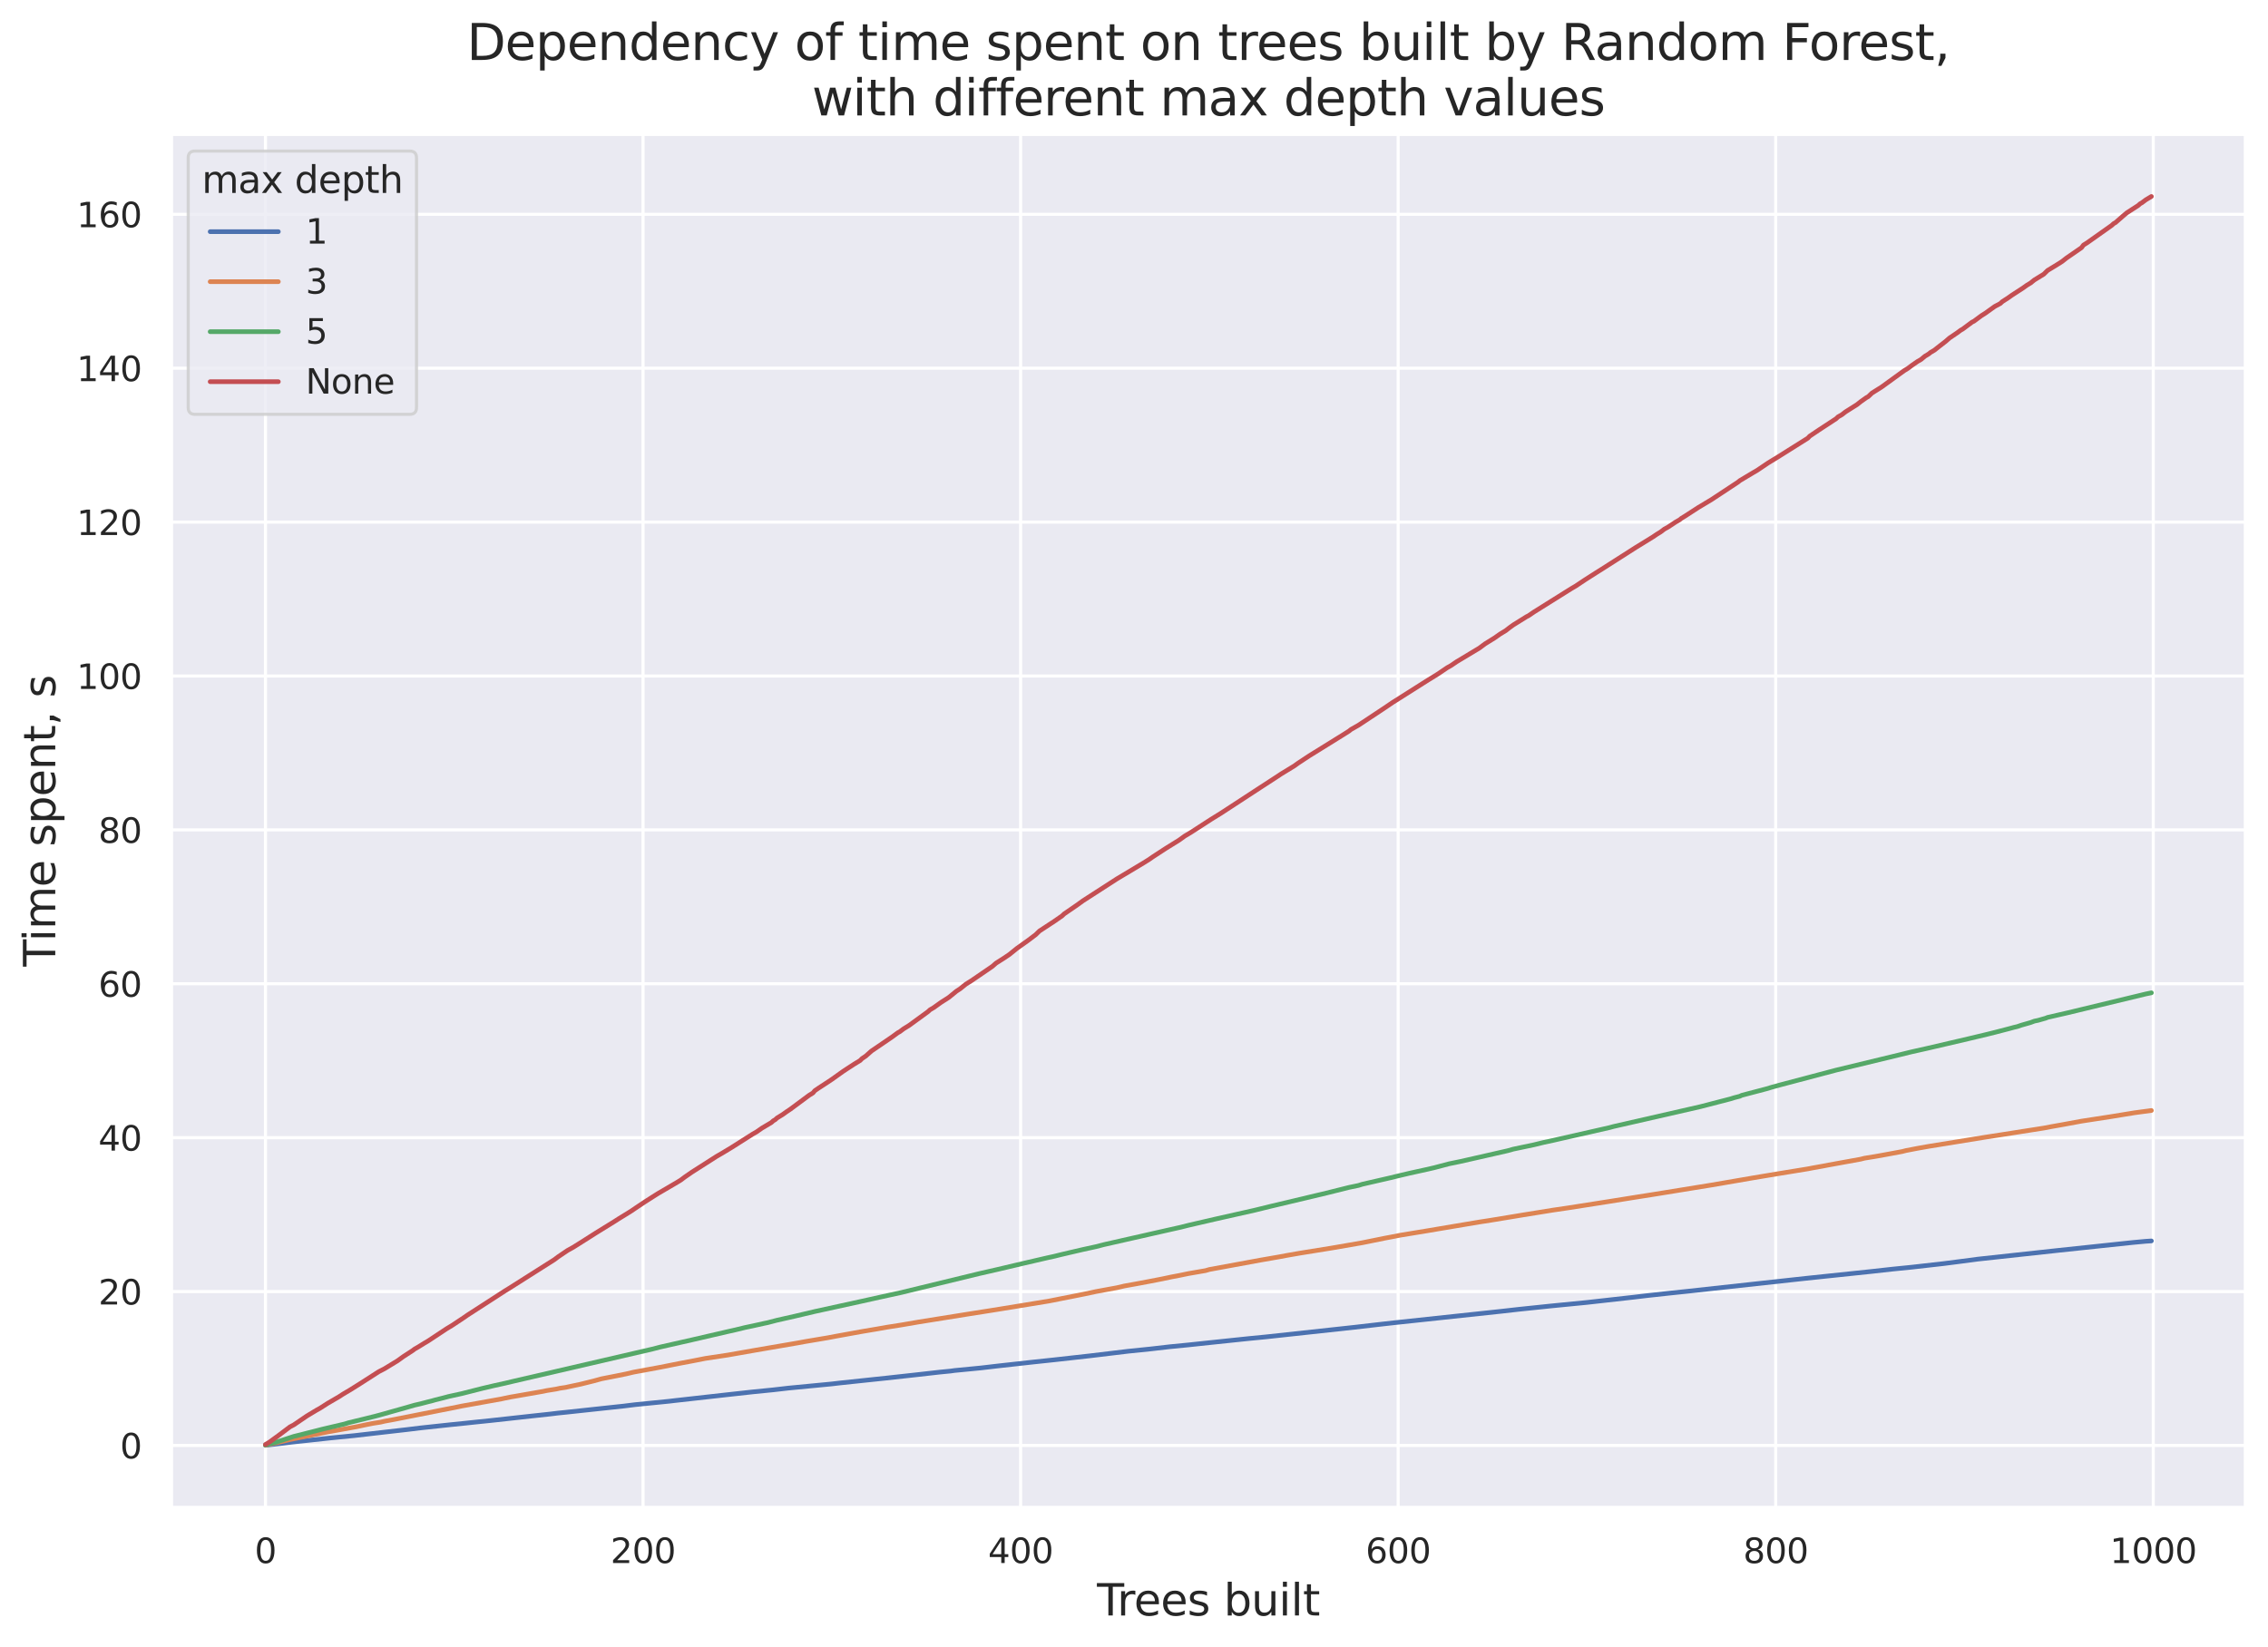 <?xml version="1.0" encoding="utf-8" standalone="no"?>
<!DOCTYPE svg PUBLIC "-//W3C//DTD SVG 1.1//EN"
  "http://www.w3.org/Graphics/SVG/1.1/DTD/svg11.dtd">
<svg xmlns:xlink="http://www.w3.org/1999/xlink" width="732.046pt" height="531.689pt" viewBox="0 0 732.046 531.689" xmlns="http://www.w3.org/2000/svg" version="1.1">
 <defs>
  <style type="text/css">*{stroke-linejoin: round; stroke-linecap: butt}</style>
 </defs>
 <g id="figure_1">
  <g id="patch_1">
   <path d="M 0 531.689 
L 732.046 531.689 
L 732.046 0 
L 0 0 
z
" style="fill: #ffffff"/>
  </g>
  <g id="axes_1">
   <g id="patch_2">
    <path d="M 55.246 486.794 
L 724.846 486.794 
L 724.846 43.274 
L 55.246 43.274 
z
" style="fill: #eaeaf2"/>
   </g>
   <g id="matplotlib.axis_1">
    <g id="xtick_1">
     <g id="line2d_1">
      <path d="M 85.682 486.794 
L 85.682 43.274 
" clip-path="url(#pdea1abd620)" style="fill: none; stroke: #ffffff; stroke-linecap: round"/>
     </g>
     <g id="text_1">
      <!-- 0 -->
      <g style="fill: #262626" transform="translate(82.183 504.652)scale(0.11 -0.11)">
       <defs>
        <path id="DejaVuSans-30" d="M 2034 4250 
Q 1547 4250 1301 3770 
Q 1056 3291 1056 2328 
Q 1056 1369 1301 889 
Q 1547 409 2034 409 
Q 2525 409 2770 889 
Q 3016 1369 3016 2328 
Q 3016 3291 2770 3770 
Q 2525 4250 2034 4250 
z
M 2034 4750 
Q 2819 4750 3233 4129 
Q 3647 3509 3647 2328 
Q 3647 1150 3233 529 
Q 2819 -91 2034 -91 
Q 1250 -91 836 529 
Q 422 1150 422 2328 
Q 422 3509 836 4129 
Q 1250 4750 2034 4750 
z
" transform="scale(0.016)"/>
       </defs>
       <use xlink:href="#DejaVuSans-30"/>
      </g>
     </g>
    </g>
    <g id="xtick_2">
     <g id="line2d_2">
      <path d="M 207.549 486.794 
L 207.549 43.274 
" clip-path="url(#pdea1abd620)" style="fill: none; stroke: #ffffff; stroke-linecap: round"/>
     </g>
     <g id="text_2">
      <!-- 200 -->
      <g style="fill: #262626" transform="translate(197.051 504.652)scale(0.11 -0.11)">
       <defs>
        <path id="DejaVuSans-32" d="M 1228 531 
L 3431 531 
L 3431 0 
L 469 0 
L 469 531 
Q 828 903 1448 1529 
Q 2069 2156 2228 2338 
Q 2531 2678 2651 2914 
Q 2772 3150 2772 3378 
Q 2772 3750 2511 3984 
Q 2250 4219 1831 4219 
Q 1534 4219 1204 4116 
Q 875 4013 500 3803 
L 500 4441 
Q 881 4594 1212 4672 
Q 1544 4750 1819 4750 
Q 2544 4750 2975 4387 
Q 3406 4025 3406 3419 
Q 3406 3131 3298 2873 
Q 3191 2616 2906 2266 
Q 2828 2175 2409 1742 
Q 1991 1309 1228 531 
z
" transform="scale(0.016)"/>
       </defs>
       <use xlink:href="#DejaVuSans-32"/>
       <use xlink:href="#DejaVuSans-30" x="63.623"/>
       <use xlink:href="#DejaVuSans-30" x="127.246"/>
      </g>
     </g>
    </g>
    <g id="xtick_3">
     <g id="line2d_3">
      <path d="M 329.417 486.794 
L 329.417 43.274 
" clip-path="url(#pdea1abd620)" style="fill: none; stroke: #ffffff; stroke-linecap: round"/>
     </g>
     <g id="text_3">
      <!-- 400 -->
      <g style="fill: #262626" transform="translate(318.919 504.652)scale(0.11 -0.11)">
       <defs>
        <path id="DejaVuSans-34" d="M 2419 4116 
L 825 1625 
L 2419 1625 
L 2419 4116 
z
M 2253 4666 
L 3047 4666 
L 3047 1625 
L 3713 1625 
L 3713 1100 
L 3047 1100 
L 3047 0 
L 2419 0 
L 2419 1100 
L 313 1100 
L 313 1709 
L 2253 4666 
z
" transform="scale(0.016)"/>
       </defs>
       <use xlink:href="#DejaVuSans-34"/>
       <use xlink:href="#DejaVuSans-30" x="63.623"/>
       <use xlink:href="#DejaVuSans-30" x="127.246"/>
      </g>
     </g>
    </g>
    <g id="xtick_4">
     <g id="line2d_4">
      <path d="M 451.284 486.794 
L 451.284 43.274 
" clip-path="url(#pdea1abd620)" style="fill: none; stroke: #ffffff; stroke-linecap: round"/>
     </g>
     <g id="text_4">
      <!-- 600 -->
      <g style="fill: #262626" transform="translate(440.786 504.652)scale(0.11 -0.11)">
       <defs>
        <path id="DejaVuSans-36" d="M 2113 2584 
Q 1688 2584 1439 2293 
Q 1191 2003 1191 1497 
Q 1191 994 1439 701 
Q 1688 409 2113 409 
Q 2538 409 2786 701 
Q 3034 994 3034 1497 
Q 3034 2003 2786 2293 
Q 2538 2584 2113 2584 
z
M 3366 4563 
L 3366 3988 
Q 3128 4100 2886 4159 
Q 2644 4219 2406 4219 
Q 1781 4219 1451 3797 
Q 1122 3375 1075 2522 
Q 1259 2794 1537 2939 
Q 1816 3084 2150 3084 
Q 2853 3084 3261 2657 
Q 3669 2231 3669 1497 
Q 3669 778 3244 343 
Q 2819 -91 2113 -91 
Q 1303 -91 875 529 
Q 447 1150 447 2328 
Q 447 3434 972 4092 
Q 1497 4750 2381 4750 
Q 2619 4750 2861 4703 
Q 3103 4656 3366 4563 
z
" transform="scale(0.016)"/>
       </defs>
       <use xlink:href="#DejaVuSans-36"/>
       <use xlink:href="#DejaVuSans-30" x="63.623"/>
       <use xlink:href="#DejaVuSans-30" x="127.246"/>
      </g>
     </g>
    </g>
    <g id="xtick_5">
     <g id="line2d_5">
      <path d="M 573.151 486.794 
L 573.151 43.274 
" clip-path="url(#pdea1abd620)" style="fill: none; stroke: #ffffff; stroke-linecap: round"/>
     </g>
     <g id="text_5">
      <!-- 800 -->
      <g style="fill: #262626" transform="translate(562.653 504.652)scale(0.11 -0.11)">
       <defs>
        <path id="DejaVuSans-38" d="M 2034 2216 
Q 1584 2216 1326 1975 
Q 1069 1734 1069 1313 
Q 1069 891 1326 650 
Q 1584 409 2034 409 
Q 2484 409 2743 651 
Q 3003 894 3003 1313 
Q 3003 1734 2745 1975 
Q 2488 2216 2034 2216 
z
M 1403 2484 
Q 997 2584 770 2862 
Q 544 3141 544 3541 
Q 544 4100 942 4425 
Q 1341 4750 2034 4750 
Q 2731 4750 3128 4425 
Q 3525 4100 3525 3541 
Q 3525 3141 3298 2862 
Q 3072 2584 2669 2484 
Q 3125 2378 3379 2068 
Q 3634 1759 3634 1313 
Q 3634 634 3220 271 
Q 2806 -91 2034 -91 
Q 1263 -91 848 271 
Q 434 634 434 1313 
Q 434 1759 690 2068 
Q 947 2378 1403 2484 
z
M 1172 3481 
Q 1172 3119 1398 2916 
Q 1625 2713 2034 2713 
Q 2441 2713 2670 2916 
Q 2900 3119 2900 3481 
Q 2900 3844 2670 4047 
Q 2441 4250 2034 4250 
Q 1625 4250 1398 4047 
Q 1172 3844 1172 3481 
z
" transform="scale(0.016)"/>
       </defs>
       <use xlink:href="#DejaVuSans-38"/>
       <use xlink:href="#DejaVuSans-30" x="63.623"/>
       <use xlink:href="#DejaVuSans-30" x="127.246"/>
      </g>
     </g>
    </g>
    <g id="xtick_6">
     <g id="line2d_6">
      <path d="M 695.019 486.794 
L 695.019 43.274 
" clip-path="url(#pdea1abd620)" style="fill: none; stroke: #ffffff; stroke-linecap: round"/>
     </g>
     <g id="text_6">
      <!-- 1000 -->
      <g style="fill: #262626" transform="translate(681.021 504.652)scale(0.11 -0.11)">
       <defs>
        <path id="DejaVuSans-31" d="M 794 531 
L 1825 531 
L 1825 4091 
L 703 3866 
L 703 4441 
L 1819 4666 
L 2450 4666 
L 2450 531 
L 3481 531 
L 3481 0 
L 794 0 
L 794 531 
z
" transform="scale(0.016)"/>
       </defs>
       <use xlink:href="#DejaVuSans-31"/>
       <use xlink:href="#DejaVuSans-30" x="63.623"/>
       <use xlink:href="#DejaVuSans-30" x="127.246"/>
       <use xlink:href="#DejaVuSans-30" x="190.869"/>
      </g>
     </g>
    </g>
    <g id="text_7">
     <!-- Trees built -->
     <g style="fill: #262626" transform="translate(354.083 521.578)scale(0.14 -0.14)">
      <defs>
       <path id="DejaVuSans-54" d="M -19 4666 
L 3928 4666 
L 3928 4134 
L 2272 4134 
L 2272 0 
L 1638 0 
L 1638 4134 
L -19 4134 
L -19 4666 
z
" transform="scale(0.016)"/>
       <path id="DejaVuSans-72" d="M 2631 2963 
Q 2534 3019 2420 3045 
Q 2306 3072 2169 3072 
Q 1681 3072 1420 2755 
Q 1159 2438 1159 1844 
L 1159 0 
L 581 0 
L 581 3500 
L 1159 3500 
L 1159 2956 
Q 1341 3275 1631 3429 
Q 1922 3584 2338 3584 
Q 2397 3584 2469 3576 
Q 2541 3569 2628 3553 
L 2631 2963 
z
" transform="scale(0.016)"/>
       <path id="DejaVuSans-65" d="M 3597 1894 
L 3597 1613 
L 953 1613 
Q 991 1019 1311 708 
Q 1631 397 2203 397 
Q 2534 397 2845 478 
Q 3156 559 3463 722 
L 3463 178 
Q 3153 47 2828 -22 
Q 2503 -91 2169 -91 
Q 1331 -91 842 396 
Q 353 884 353 1716 
Q 353 2575 817 3079 
Q 1281 3584 2069 3584 
Q 2775 3584 3186 3129 
Q 3597 2675 3597 1894 
z
M 3022 2063 
Q 3016 2534 2758 2815 
Q 2500 3097 2075 3097 
Q 1594 3097 1305 2825 
Q 1016 2553 972 2059 
L 3022 2063 
z
" transform="scale(0.016)"/>
       <path id="DejaVuSans-73" d="M 2834 3397 
L 2834 2853 
Q 2591 2978 2328 3040 
Q 2066 3103 1784 3103 
Q 1356 3103 1142 2972 
Q 928 2841 928 2578 
Q 928 2378 1081 2264 
Q 1234 2150 1697 2047 
L 1894 2003 
Q 2506 1872 2764 1633 
Q 3022 1394 3022 966 
Q 3022 478 2636 193 
Q 2250 -91 1575 -91 
Q 1294 -91 989 -36 
Q 684 19 347 128 
L 347 722 
Q 666 556 975 473 
Q 1284 391 1588 391 
Q 1994 391 2212 530 
Q 2431 669 2431 922 
Q 2431 1156 2273 1281 
Q 2116 1406 1581 1522 
L 1381 1569 
Q 847 1681 609 1914 
Q 372 2147 372 2553 
Q 372 3047 722 3315 
Q 1072 3584 1716 3584 
Q 2034 3584 2315 3537 
Q 2597 3491 2834 3397 
z
" transform="scale(0.016)"/>
       <path id="DejaVuSans-20" transform="scale(0.016)"/>
       <path id="DejaVuSans-62" d="M 3116 1747 
Q 3116 2381 2855 2742 
Q 2594 3103 2138 3103 
Q 1681 3103 1420 2742 
Q 1159 2381 1159 1747 
Q 1159 1113 1420 752 
Q 1681 391 2138 391 
Q 2594 391 2855 752 
Q 3116 1113 3116 1747 
z
M 1159 2969 
Q 1341 3281 1617 3432 
Q 1894 3584 2278 3584 
Q 2916 3584 3314 3078 
Q 3713 2572 3713 1747 
Q 3713 922 3314 415 
Q 2916 -91 2278 -91 
Q 1894 -91 1617 61 
Q 1341 213 1159 525 
L 1159 0 
L 581 0 
L 581 4863 
L 1159 4863 
L 1159 2969 
z
" transform="scale(0.016)"/>
       <path id="DejaVuSans-75" d="M 544 1381 
L 544 3500 
L 1119 3500 
L 1119 1403 
Q 1119 906 1312 657 
Q 1506 409 1894 409 
Q 2359 409 2629 706 
Q 2900 1003 2900 1516 
L 2900 3500 
L 3475 3500 
L 3475 0 
L 2900 0 
L 2900 538 
Q 2691 219 2414 64 
Q 2138 -91 1772 -91 
Q 1169 -91 856 284 
Q 544 659 544 1381 
z
M 1991 3584 
L 1991 3584 
z
" transform="scale(0.016)"/>
       <path id="DejaVuSans-69" d="M 603 3500 
L 1178 3500 
L 1178 0 
L 603 0 
L 603 3500 
z
M 603 4863 
L 1178 4863 
L 1178 4134 
L 603 4134 
L 603 4863 
z
" transform="scale(0.016)"/>
       <path id="DejaVuSans-6c" d="M 603 4863 
L 1178 4863 
L 1178 0 
L 603 0 
L 603 4863 
z
" transform="scale(0.016)"/>
       <path id="DejaVuSans-74" d="M 1172 4494 
L 1172 3500 
L 2356 3500 
L 2356 3053 
L 1172 3053 
L 1172 1153 
Q 1172 725 1289 603 
Q 1406 481 1766 481 
L 2356 481 
L 2356 0 
L 1766 0 
Q 1100 0 847 248 
Q 594 497 594 1153 
L 594 3053 
L 172 3053 
L 172 3500 
L 594 3500 
L 594 4494 
L 1172 4494 
z
" transform="scale(0.016)"/>
      </defs>
      <use xlink:href="#DejaVuSans-54"/>
      <use xlink:href="#DejaVuSans-72" x="46.334"/>
      <use xlink:href="#DejaVuSans-65" x="85.197"/>
      <use xlink:href="#DejaVuSans-65" x="146.721"/>
      <use xlink:href="#DejaVuSans-73" x="208.244"/>
      <use xlink:href="#DejaVuSans-20" x="260.344"/>
      <use xlink:href="#DejaVuSans-62" x="292.131"/>
      <use xlink:href="#DejaVuSans-75" x="355.607"/>
      <use xlink:href="#DejaVuSans-69" x="418.986"/>
      <use xlink:href="#DejaVuSans-6c" x="446.77"/>
      <use xlink:href="#DejaVuSans-74" x="474.553"/>
     </g>
    </g>
   </g>
   <g id="matplotlib.axis_2">
    <g id="ytick_1">
     <g id="line2d_7">
      <path d="M 55.246 466.687 
L 724.846 466.687 
" clip-path="url(#pdea1abd620)" style="fill: none; stroke: #ffffff; stroke-linecap: round"/>
     </g>
     <g id="text_8">
      <!-- 0 -->
      <g style="fill: #262626" transform="translate(38.747 470.866)scale(0.11 -0.11)">
       <use xlink:href="#DejaVuSans-30"/>
      </g>
     </g>
    </g>
    <g id="ytick_2">
     <g id="line2d_8">
      <path d="M 55.246 417 
L 724.846 417 
" clip-path="url(#pdea1abd620)" style="fill: none; stroke: #ffffff; stroke-linecap: round"/>
     </g>
     <g id="text_9">
      <!-- 20 -->
      <g style="fill: #262626" transform="translate(31.748 421.179)scale(0.11 -0.11)">
       <use xlink:href="#DejaVuSans-32"/>
       <use xlink:href="#DejaVuSans-30" x="63.623"/>
      </g>
     </g>
    </g>
    <g id="ytick_3">
     <g id="line2d_9">
      <path d="M 55.246 367.313 
L 724.846 367.313 
" clip-path="url(#pdea1abd620)" style="fill: none; stroke: #ffffff; stroke-linecap: round"/>
     </g>
     <g id="text_10">
      <!-- 40 -->
      <g style="fill: #262626" transform="translate(31.748 371.492)scale(0.11 -0.11)">
       <use xlink:href="#DejaVuSans-34"/>
       <use xlink:href="#DejaVuSans-30" x="63.623"/>
      </g>
     </g>
    </g>
    <g id="ytick_4">
     <g id="line2d_10">
      <path d="M 55.246 317.625 
L 724.846 317.625 
" clip-path="url(#pdea1abd620)" style="fill: none; stroke: #ffffff; stroke-linecap: round"/>
     </g>
     <g id="text_11">
      <!-- 60 -->
      <g style="fill: #262626" transform="translate(31.748 321.805)scale(0.11 -0.11)">
       <use xlink:href="#DejaVuSans-36"/>
       <use xlink:href="#DejaVuSans-30" x="63.623"/>
      </g>
     </g>
    </g>
    <g id="ytick_5">
     <g id="line2d_11">
      <path d="M 55.246 267.938 
L 724.846 267.938 
" clip-path="url(#pdea1abd620)" style="fill: none; stroke: #ffffff; stroke-linecap: round"/>
     </g>
     <g id="text_12">
      <!-- 80 -->
      <g style="fill: #262626" transform="translate(31.748 272.117)scale(0.11 -0.11)">
       <use xlink:href="#DejaVuSans-38"/>
       <use xlink:href="#DejaVuSans-30" x="63.623"/>
      </g>
     </g>
    </g>
    <g id="ytick_6">
     <g id="line2d_12">
      <path d="M 55.246 218.251 
L 724.846 218.251 
" clip-path="url(#pdea1abd620)" style="fill: none; stroke: #ffffff; stroke-linecap: round"/>
     </g>
     <g id="text_13">
      <!-- 100 -->
      <g style="fill: #262626" transform="translate(24.749 222.43)scale(0.11 -0.11)">
       <use xlink:href="#DejaVuSans-31"/>
       <use xlink:href="#DejaVuSans-30" x="63.623"/>
       <use xlink:href="#DejaVuSans-30" x="127.246"/>
      </g>
     </g>
    </g>
    <g id="ytick_7">
     <g id="line2d_13">
      <path d="M 55.246 168.564 
L 724.846 168.564 
" clip-path="url(#pdea1abd620)" style="fill: none; stroke: #ffffff; stroke-linecap: round"/>
     </g>
     <g id="text_14">
      <!-- 120 -->
      <g style="fill: #262626" transform="translate(24.749 172.743)scale(0.11 -0.11)">
       <use xlink:href="#DejaVuSans-31"/>
       <use xlink:href="#DejaVuSans-32" x="63.623"/>
       <use xlink:href="#DejaVuSans-30" x="127.246"/>
      </g>
     </g>
    </g>
    <g id="ytick_8">
     <g id="line2d_14">
      <path d="M 55.246 118.876 
L 724.846 118.876 
" clip-path="url(#pdea1abd620)" style="fill: none; stroke: #ffffff; stroke-linecap: round"/>
     </g>
     <g id="text_15">
      <!-- 140 -->
      <g style="fill: #262626" transform="translate(24.749 123.056)scale(0.11 -0.11)">
       <use xlink:href="#DejaVuSans-31"/>
       <use xlink:href="#DejaVuSans-34" x="63.623"/>
       <use xlink:href="#DejaVuSans-30" x="127.246"/>
      </g>
     </g>
    </g>
    <g id="ytick_9">
     <g id="line2d_15">
      <path d="M 55.246 69.189 
L 724.846 69.189 
" clip-path="url(#pdea1abd620)" style="fill: none; stroke: #ffffff; stroke-linecap: round"/>
     </g>
     <g id="text_16">
      <!-- 160 -->
      <g style="fill: #262626" transform="translate(24.749 73.368)scale(0.11 -0.11)">
       <use xlink:href="#DejaVuSans-31"/>
       <use xlink:href="#DejaVuSans-36" x="63.623"/>
       <use xlink:href="#DejaVuSans-30" x="127.246"/>
      </g>
     </g>
    </g>
    <g id="text_17">
     <!-- Time spent, s -->
     <g style="fill: #262626" transform="translate(17.838 312.06)rotate(-90)scale(0.14 -0.14)">
      <defs>
       <path id="DejaVuSans-6d" d="M 3328 2828 
Q 3544 3216 3844 3400 
Q 4144 3584 4550 3584 
Q 5097 3584 5394 3201 
Q 5691 2819 5691 2113 
L 5691 0 
L 5113 0 
L 5113 2094 
Q 5113 2597 4934 2840 
Q 4756 3084 4391 3084 
Q 3944 3084 3684 2787 
Q 3425 2491 3425 1978 
L 3425 0 
L 2847 0 
L 2847 2094 
Q 2847 2600 2669 2842 
Q 2491 3084 2119 3084 
Q 1678 3084 1418 2786 
Q 1159 2488 1159 1978 
L 1159 0 
L 581 0 
L 581 3500 
L 1159 3500 
L 1159 2956 
Q 1356 3278 1631 3431 
Q 1906 3584 2284 3584 
Q 2666 3584 2933 3390 
Q 3200 3197 3328 2828 
z
" transform="scale(0.016)"/>
       <path id="DejaVuSans-70" d="M 1159 525 
L 1159 -1331 
L 581 -1331 
L 581 3500 
L 1159 3500 
L 1159 2969 
Q 1341 3281 1617 3432 
Q 1894 3584 2278 3584 
Q 2916 3584 3314 3078 
Q 3713 2572 3713 1747 
Q 3713 922 3314 415 
Q 2916 -91 2278 -91 
Q 1894 -91 1617 61 
Q 1341 213 1159 525 
z
M 3116 1747 
Q 3116 2381 2855 2742 
Q 2594 3103 2138 3103 
Q 1681 3103 1420 2742 
Q 1159 2381 1159 1747 
Q 1159 1113 1420 752 
Q 1681 391 2138 391 
Q 2594 391 2855 752 
Q 3116 1113 3116 1747 
z
" transform="scale(0.016)"/>
       <path id="DejaVuSans-6e" d="M 3513 2113 
L 3513 0 
L 2938 0 
L 2938 2094 
Q 2938 2591 2744 2837 
Q 2550 3084 2163 3084 
Q 1697 3084 1428 2787 
Q 1159 2491 1159 1978 
L 1159 0 
L 581 0 
L 581 3500 
L 1159 3500 
L 1159 2956 
Q 1366 3272 1645 3428 
Q 1925 3584 2291 3584 
Q 2894 3584 3203 3211 
Q 3513 2838 3513 2113 
z
" transform="scale(0.016)"/>
       <path id="DejaVuSans-2c" d="M 750 794 
L 1409 794 
L 1409 256 
L 897 -744 
L 494 -744 
L 750 256 
L 750 794 
z
" transform="scale(0.016)"/>
      </defs>
      <use xlink:href="#DejaVuSans-54"/>
      <use xlink:href="#DejaVuSans-69" x="57.959"/>
      <use xlink:href="#DejaVuSans-6d" x="85.742"/>
      <use xlink:href="#DejaVuSans-65" x="183.154"/>
      <use xlink:href="#DejaVuSans-20" x="244.678"/>
      <use xlink:href="#DejaVuSans-73" x="276.465"/>
      <use xlink:href="#DejaVuSans-70" x="328.564"/>
      <use xlink:href="#DejaVuSans-65" x="392.041"/>
      <use xlink:href="#DejaVuSans-6e" x="453.564"/>
      <use xlink:href="#DejaVuSans-74" x="516.943"/>
      <use xlink:href="#DejaVuSans-2c" x="556.152"/>
      <use xlink:href="#DejaVuSans-20" x="587.939"/>
      <use xlink:href="#DejaVuSans-73" x="619.727"/>
     </g>
    </g>
   </g>
   <g id="line2d_16">
    <path d="M 85.682 466.634 
L 91.166 465.999 
L 94.213 465.62 
L 106.399 464.298 
L 114.321 463.51 
L 123.461 462.459 
L 131.382 461.556 
L 135.648 461.032 
L 145.397 459.985 
L 150.272 459.488 
L 153.318 459.161 
L 158.193 458.662 
L 171.598 457.187 
L 177.692 456.527 
L 180.129 456.228 
L 182.567 455.982 
L 194.753 454.671 
L 201.456 453.952 
L 203.284 453.722 
L 205.112 453.498 
L 216.08 452.401 
L 217.908 452.183 
L 234.36 450.341 
L 242.891 449.399 
L 249.594 448.728 
L 254.468 448.168 
L 268.483 446.822 
L 270.92 446.532 
L 286.154 444.921 
L 295.903 443.849 
L 303.215 443.021 
L 306.871 442.66 
L 308.09 442.485 
L 316.621 441.658 
L 322.105 441.017 
L 328.807 440.274 
L 333.073 439.799 
L 340.385 439.023 
L 351.962 437.73 
L 364.149 436.265 
L 371.461 435.517 
L 377.554 434.815 
L 383.648 434.216 
L 390.96 433.439 
L 400.1 432.482 
L 403.146 432.163 
L 408.63 431.629 
L 437.269 428.521 
L 445.191 427.607 
L 450.065 427.057 
L 484.797 423.345 
L 490.281 422.723 
L 495.156 422.217 
L 500.64 421.645 
L 512.218 420.51 
L 527.451 418.804 
L 531.716 418.295 
L 539.028 417.497 
L 544.512 416.926 
L 579.245 413.127 
L 582.901 412.727 
L 604.227 410.489 
L 610.93 409.743 
L 617.024 409.133 
L 627.382 407.961 
L 633.476 407.177 
L 638.35 406.532 
L 664.552 403.682 
L 688.316 401.165 
L 692.581 400.769 
L 694.409 400.653 
L 694.409 400.653 
" clip-path="url(#pdea1abd620)" style="fill: none; stroke: #4c72b0; stroke-width: 1.5; stroke-linecap: round"/>
   </g>
   <g id="line2d_17">
    <path d="M 85.682 466.584 
L 89.338 465.812 
L 93.603 464.784 
L 105.79 462.314 
L 108.837 461.777 
L 114.93 460.668 
L 116.149 460.421 
L 117.977 460.027 
L 120.414 459.547 
L 122.852 459.167 
L 124.07 458.874 
L 127.117 458.311 
L 147.834 454.216 
L 149.053 453.962 
L 161.849 451.664 
L 163.068 451.4 
L 164.896 451.029 
L 166.724 450.719 
L 175.254 449.227 
L 176.473 448.965 
L 179.52 448.476 
L 180.738 448.209 
L 182.567 447.943 
L 183.785 447.674 
L 187.441 446.896 
L 191.707 445.839 
L 194.144 445.165 
L 195.972 444.807 
L 199.019 444.209 
L 202.065 443.592 
L 204.503 443.017 
L 209.987 442.009 
L 213.033 441.446 
L 219.736 440.115 
L 224.001 439.311 
L 227.657 438.589 
L 234.969 437.486 
L 244.11 435.88 
L 257.515 433.58 
L 259.952 433.131 
L 267.264 431.9 
L 269.702 431.437 
L 275.795 430.332 
L 278.232 429.891 
L 283.107 429.071 
L 286.154 428.53 
L 291.028 427.763 
L 296.512 426.82 
L 312.965 424.189 
L 319.667 423.135 
L 323.323 422.549 
L 328.198 421.753 
L 338.557 420.06 
L 350.134 417.768 
L 353.79 416.99 
L 360.493 415.761 
L 362.93 415.192 
L 366.586 414.536 
L 370.852 413.738 
L 375.117 412.911 
L 378.164 412.267 
L 380.601 411.808 
L 383.648 411.179 
L 389.132 410.231 
L 390.35 409.872 
L 406.802 406.85 
L 412.896 405.791 
L 415.333 405.334 
L 419.598 404.59 
L 429.957 402.924 
L 439.707 401.237 
L 447.019 399.756 
L 448.847 399.412 
L 451.893 398.818 
L 461.643 397.216 
L 464.689 396.696 
L 477.485 394.547 
L 481.141 393.984 
L 489.063 392.677 
L 491.5 392.272 
L 501.25 390.703 
L 506.124 389.987 
L 519.53 387.888 
L 526.232 386.814 
L 533.544 385.658 
L 537.2 385.069 
L 552.434 382.6 
L 565.839 380.294 
L 574.37 378.87 
L 583.51 377.382 
L 585.338 377.034 
L 588.385 376.488 
L 590.213 376.136 
L 600.571 374.256 
L 601.79 373.946 
L 605.446 373.352 
L 609.102 372.69 
L 613.977 371.786 
L 615.196 371.472 
L 618.852 370.768 
L 622.508 370.119 
L 640.788 367.16 
L 646.272 366.315 
L 659.677 364.214 
L 662.114 363.748 
L 665.77 363.101 
L 671.864 361.977 
L 681.004 360.572 
L 688.925 359.278 
L 694.409 358.541 
L 694.409 358.541 
" clip-path="url(#pdea1abd620)" style="fill: none; stroke: #dd8452; stroke-width: 1.5; stroke-linecap: round"/>
   </g>
   <g id="line2d_18">
    <path d="M 85.682 466.56 
L 89.338 465.571 
L 94.822 463.765 
L 97.259 463.17 
L 99.087 462.694 
L 102.743 461.77 
L 103.962 461.451 
L 111.274 459.735 
L 112.493 459.351 
L 117.367 458.17 
L 121.024 457.263 
L 122.852 456.778 
L 126.508 455.747 
L 131.382 454.374 
L 133.82 453.669 
L 135.648 453.251 
L 138.085 452.618 
L 139.304 452.319 
L 140.522 451.97 
L 142.96 451.365 
L 144.788 450.876 
L 149.053 449.942 
L 155.756 448.243 
L 159.412 447.386 
L 163.068 446.581 
L 166.114 445.857 
L 210.596 435.56 
L 213.033 434.926 
L 223.392 432.583 
L 234.969 429.905 
L 237.407 429.359 
L 240.453 428.615 
L 242.891 428.105 
L 246.547 427.291 
L 247.766 427.042 
L 250.812 426.248 
L 256.296 425.015 
L 262.999 423.433 
L 278.232 420.101 
L 283.716 418.88 
L 291.028 417.28 
L 297.122 415.801 
L 316.011 411.217 
L 322.105 409.825 
L 330.635 407.815 
L 337.947 406.123 
L 340.385 405.588 
L 342.213 405.131 
L 345.259 404.414 
L 349.525 403.425 
L 353.79 402.493 
L 356.227 401.859 
L 365.367 399.786 
L 367.805 399.239 
L 371.461 398.403 
L 376.336 397.3 
L 381.21 396.205 
L 383.648 395.589 
L 392.178 393.617 
L 404.974 390.738 
L 409.849 389.541 
L 428.129 385.194 
L 435.441 383.368 
L 438.488 382.735 
L 439.707 382.35 
L 448.847 380.251 
L 450.675 379.8 
L 454.94 378.793 
L 460.424 377.587 
L 462.861 377.027 
L 467.736 375.744 
L 471.392 374.993 
L 476.267 373.888 
L 486.625 371.527 
L 488.453 371.014 
L 495.156 369.603 
L 498.203 368.858 
L 501.25 368.207 
L 503.687 367.647 
L 519.53 364.056 
L 520.748 363.718 
L 548.778 357.314 
L 558.527 354.791 
L 559.746 354.408 
L 561.574 353.936 
L 562.183 353.638 
L 570.105 351.556 
L 571.933 351.006 
L 574.37 350.335 
L 592.65 345.503 
L 613.367 340.498 
L 617.024 339.6 
L 621.898 338.51 
L 635.304 335.386 
L 641.397 333.933 
L 643.834 333.328 
L 646.272 332.694 
L 648.709 332.061 
L 649.928 331.724 
L 651.146 331.437 
L 652.365 331.013 
L 655.412 330.144 
L 656.63 329.688 
L 657.849 329.435 
L 659.068 329.085 
L 660.286 328.741 
L 660.896 328.484 
L 667.598 326.948 
L 672.473 325.77 
L 692.581 320.92 
L 694.409 320.544 
L 694.409 320.544 
" clip-path="url(#pdea1abd620)" style="fill: none; stroke: #55a868; stroke-width: 1.5; stroke-linecap: round"/>
   </g>
   <g id="line2d_19">
    <path d="M 85.682 466.369 
L 86.901 465.65 
L 89.947 463.434 
L 93.603 460.674 
L 94.822 460.04 
L 99.087 457.14 
L 102.134 455.306 
L 103.353 454.625 
L 105.79 453.066 
L 108.227 451.646 
L 109.446 450.933 
L 110.665 450.137 
L 113.102 448.694 
L 116.149 446.781 
L 122.242 442.872 
L 124.07 441.931 
L 126.508 440.443 
L 128.336 439.328 
L 130.164 438.007 
L 133.21 436.029 
L 133.82 435.558 
L 135.038 434.861 
L 136.866 433.723 
L 138.085 433.008 
L 144.178 428.981 
L 146.006 427.879 
L 149.662 425.449 
L 150.881 424.602 
L 163.068 416.727 
L 164.286 415.983 
L 172.817 410.571 
L 178.91 406.71 
L 180.129 405.789 
L 183.176 403.727 
L 185.004 402.714 
L 186.832 401.57 
L 192.316 398.086 
L 198.409 394.32 
L 199.628 393.532 
L 202.675 391.662 
L 203.893 390.892 
L 205.112 390.06 
L 208.159 388.022 
L 210.596 386.468 
L 212.424 385.316 
L 218.517 381.746 
L 219.736 381 
L 220.955 380.082 
L 223.392 378.397 
L 231.313 373.342 
L 233.141 372.287 
L 236.188 370.445 
L 242.891 366.188 
L 244.11 365.497 
L 245.938 364.226 
L 248.984 362.421 
L 249.594 361.858 
L 250.203 361.515 
L 250.812 360.957 
L 252.64 359.83 
L 253.859 358.956 
L 255.078 358.143 
L 261.171 353.618 
L 262.39 352.871 
L 262.999 352.141 
L 264.218 351.304 
L 267.264 349.315 
L 268.483 348.502 
L 272.139 345.898 
L 273.358 345.093 
L 275.795 343.508 
L 277.623 342.399 
L 278.232 341.781 
L 279.451 340.956 
L 281.279 339.333 
L 287.982 334.765 
L 289.81 333.424 
L 290.419 333.098 
L 291.638 332.183 
L 293.466 331.05 
L 299.559 326.608 
L 300.168 326.037 
L 301.387 325.316 
L 303.824 323.575 
L 305.043 322.808 
L 306.262 322.018 
L 308.699 320.026 
L 309.918 319.231 
L 311.746 317.757 
L 313.574 316.612 
L 320.277 312.03 
L 321.495 310.963 
L 323.933 309.419 
L 325.761 308.193 
L 328.198 306.224 
L 331.854 303.615 
L 334.291 301.774 
L 335.51 300.583 
L 340.385 297.387 
L 342.822 295.691 
L 343.431 295.097 
L 347.697 292.169 
L 349.525 290.841 
L 360.493 283.761 
L 369.024 278.653 
L 370.852 277.514 
L 372.07 276.665 
L 373.898 275.474 
L 376.336 273.885 
L 380.601 271.236 
L 382.429 269.916 
L 384.257 268.833 
L 390.96 264.495 
L 394.006 262.613 
L 406.802 254.259 
L 412.286 250.696 
L 413.505 249.88 
L 417.77 247.279 
L 418.989 246.397 
L 422.645 243.986 
L 424.473 242.855 
L 431.785 238.317 
L 433.613 237.181 
L 435.441 236.022 
L 436.051 235.525 
L 438.488 234.139 
L 447.019 228.491 
L 449.456 226.831 
L 459.205 220.662 
L 461.033 219.507 
L 462.252 218.763 
L 464.08 217.626 
L 467.127 215.567 
L 468.345 214.881 
L 470.173 213.639 
L 477.485 209.244 
L 479.313 207.882 
L 482.36 205.989 
L 484.188 204.707 
L 486.016 203.599 
L 487.235 202.649 
L 488.453 201.764 
L 492.719 199.11 
L 493.328 198.806 
L 495.156 197.563 
L 506.124 190.695 
L 507.343 189.935 
L 508.562 189.226 
L 511.608 187.194 
L 515.264 184.859 
L 517.092 183.711 
L 528.06 176.709 
L 529.888 175.592 
L 533.544 173.332 
L 534.763 172.506 
L 535.982 171.763 
L 537.2 170.836 
L 538.419 170.159 
L 540.856 168.553 
L 542.075 167.852 
L 542.684 167.364 
L 543.903 166.621 
L 548.168 163.851 
L 552.434 161.293 
L 560.965 155.666 
L 561.574 155.167 
L 565.839 152.621 
L 567.058 151.918 
L 568.886 150.69 
L 570.714 149.456 
L 573.761 147.598 
L 583.51 141.467 
L 584.119 140.819 
L 587.166 138.769 
L 592.65 135.179 
L 593.259 134.592 
L 594.478 133.903 
L 595.697 132.96 
L 596.915 132.19 
L 598.134 131.42 
L 599.353 130.656 
L 600.571 129.685 
L 602.399 128.389 
L 603.009 128.057 
L 604.227 126.896 
L 607.274 124.988 
L 614.586 119.688 
L 615.805 118.941 
L 617.024 118.023 
L 618.852 116.75 
L 620.07 116.048 
L 621.289 115.025 
L 622.508 114.288 
L 623.117 113.794 
L 624.336 113.081 
L 626.164 111.64 
L 627.992 110.224 
L 629.21 109.156 
L 631.648 107.505 
L 632.866 106.606 
L 633.476 106.27 
L 636.522 104.003 
L 637.132 103.708 
L 639.569 101.896 
L 640.788 101.131 
L 643.834 98.952 
L 645.662 97.975 
L 646.272 97.395 
L 648.1 96.22 
L 649.318 95.353 
L 652.974 92.98 
L 654.193 92.106 
L 655.412 91.367 
L 656.63 90.39 
L 659.677 88.517 
L 660.896 87.323 
L 663.333 85.842 
L 665.161 84.704 
L 665.77 84.283 
L 666.989 83.317 
L 670.036 81.218 
L 671.864 79.955 
L 672.473 79.131 
L 673.692 78.366 
L 681.613 72.757 
L 682.223 72.197 
L 682.832 71.857 
L 685.269 69.723 
L 686.488 68.698 
L 690.144 66.344 
L 690.753 65.796 
L 691.363 65.451 
L 692.581 64.534 
L 694.409 63.434 
L 694.409 63.434 
" clip-path="url(#pdea1abd620)" style="fill: none; stroke: #c44e52; stroke-width: 1.5; stroke-linecap: round"/>
   </g>
   <g id="line2d_20"/>
   <g id="line2d_21"/>
   <g id="line2d_22"/>
   <g id="line2d_23"/>
   <g id="patch_3">
    <path d="M 55.246 486.794 
L 55.246 43.274 
" style="fill: none; stroke: #ffffff; stroke-width: 1.25; stroke-linejoin: miter; stroke-linecap: square"/>
   </g>
   <g id="patch_4">
    <path d="M 724.846 486.794 
L 724.846 43.274 
" style="fill: none; stroke: #ffffff; stroke-width: 1.25; stroke-linejoin: miter; stroke-linecap: square"/>
   </g>
   <g id="patch_5">
    <path d="M 55.246 486.794 
L 724.846 486.794 
" style="fill: none; stroke: #ffffff; stroke-width: 1.25; stroke-linejoin: miter; stroke-linecap: square"/>
   </g>
   <g id="patch_6">
    <path d="M 55.246 43.274 
L 724.846 43.274 
" style="fill: none; stroke: #ffffff; stroke-width: 1.25; stroke-linejoin: miter; stroke-linecap: square"/>
   </g>
   <g id="text_18">
    <!-- Dependency of time spent on trees built by Random Forest, -->
    <g style="fill: #262626" transform="translate(150.677 19.358)scale(0.16 -0.16)">
     <defs>
      <path id="DejaVuSans-44" d="M 1259 4147 
L 1259 519 
L 2022 519 
Q 2988 519 3436 956 
Q 3884 1394 3884 2338 
Q 3884 3275 3436 3711 
Q 2988 4147 2022 4147 
L 1259 4147 
z
M 628 4666 
L 1925 4666 
Q 3281 4666 3915 4102 
Q 4550 3538 4550 2338 
Q 4550 1131 3912 565 
Q 3275 0 1925 0 
L 628 0 
L 628 4666 
z
" transform="scale(0.016)"/>
      <path id="DejaVuSans-64" d="M 2906 2969 
L 2906 4863 
L 3481 4863 
L 3481 0 
L 2906 0 
L 2906 525 
Q 2725 213 2448 61 
Q 2172 -91 1784 -91 
Q 1150 -91 751 415 
Q 353 922 353 1747 
Q 353 2572 751 3078 
Q 1150 3584 1784 3584 
Q 2172 3584 2448 3432 
Q 2725 3281 2906 2969 
z
M 947 1747 
Q 947 1113 1208 752 
Q 1469 391 1925 391 
Q 2381 391 2643 752 
Q 2906 1113 2906 1747 
Q 2906 2381 2643 2742 
Q 2381 3103 1925 3103 
Q 1469 3103 1208 2742 
Q 947 2381 947 1747 
z
" transform="scale(0.016)"/>
      <path id="DejaVuSans-63" d="M 3122 3366 
L 3122 2828 
Q 2878 2963 2633 3030 
Q 2388 3097 2138 3097 
Q 1578 3097 1268 2742 
Q 959 2388 959 1747 
Q 959 1106 1268 751 
Q 1578 397 2138 397 
Q 2388 397 2633 464 
Q 2878 531 3122 666 
L 3122 134 
Q 2881 22 2623 -34 
Q 2366 -91 2075 -91 
Q 1284 -91 818 406 
Q 353 903 353 1747 
Q 353 2603 823 3093 
Q 1294 3584 2113 3584 
Q 2378 3584 2631 3529 
Q 2884 3475 3122 3366 
z
" transform="scale(0.016)"/>
      <path id="DejaVuSans-79" d="M 2059 -325 
Q 1816 -950 1584 -1140 
Q 1353 -1331 966 -1331 
L 506 -1331 
L 506 -850 
L 844 -850 
Q 1081 -850 1212 -737 
Q 1344 -625 1503 -206 
L 1606 56 
L 191 3500 
L 800 3500 
L 1894 763 
L 2988 3500 
L 3597 3500 
L 2059 -325 
z
" transform="scale(0.016)"/>
      <path id="DejaVuSans-6f" d="M 1959 3097 
Q 1497 3097 1228 2736 
Q 959 2375 959 1747 
Q 959 1119 1226 758 
Q 1494 397 1959 397 
Q 2419 397 2687 759 
Q 2956 1122 2956 1747 
Q 2956 2369 2687 2733 
Q 2419 3097 1959 3097 
z
M 1959 3584 
Q 2709 3584 3137 3096 
Q 3566 2609 3566 1747 
Q 3566 888 3137 398 
Q 2709 -91 1959 -91 
Q 1206 -91 779 398 
Q 353 888 353 1747 
Q 353 2609 779 3096 
Q 1206 3584 1959 3584 
z
" transform="scale(0.016)"/>
      <path id="DejaVuSans-66" d="M 2375 4863 
L 2375 4384 
L 1825 4384 
Q 1516 4384 1395 4259 
Q 1275 4134 1275 3809 
L 1275 3500 
L 2222 3500 
L 2222 3053 
L 1275 3053 
L 1275 0 
L 697 0 
L 697 3053 
L 147 3053 
L 147 3500 
L 697 3500 
L 697 3744 
Q 697 4328 969 4595 
Q 1241 4863 1831 4863 
L 2375 4863 
z
" transform="scale(0.016)"/>
      <path id="DejaVuSans-52" d="M 2841 2188 
Q 3044 2119 3236 1894 
Q 3428 1669 3622 1275 
L 4263 0 
L 3584 0 
L 2988 1197 
Q 2756 1666 2539 1819 
Q 2322 1972 1947 1972 
L 1259 1972 
L 1259 0 
L 628 0 
L 628 4666 
L 2053 4666 
Q 2853 4666 3247 4331 
Q 3641 3997 3641 3322 
Q 3641 2881 3436 2590 
Q 3231 2300 2841 2188 
z
M 1259 4147 
L 1259 2491 
L 2053 2491 
Q 2509 2491 2742 2702 
Q 2975 2913 2975 3322 
Q 2975 3731 2742 3939 
Q 2509 4147 2053 4147 
L 1259 4147 
z
" transform="scale(0.016)"/>
      <path id="DejaVuSans-61" d="M 2194 1759 
Q 1497 1759 1228 1600 
Q 959 1441 959 1056 
Q 959 750 1161 570 
Q 1363 391 1709 391 
Q 2188 391 2477 730 
Q 2766 1069 2766 1631 
L 2766 1759 
L 2194 1759 
z
M 3341 1997 
L 3341 0 
L 2766 0 
L 2766 531 
Q 2569 213 2275 61 
Q 1981 -91 1556 -91 
Q 1019 -91 701 211 
Q 384 513 384 1019 
Q 384 1609 779 1909 
Q 1175 2209 1959 2209 
L 2766 2209 
L 2766 2266 
Q 2766 2663 2505 2880 
Q 2244 3097 1772 3097 
Q 1472 3097 1187 3025 
Q 903 2953 641 2809 
L 641 3341 
Q 956 3463 1253 3523 
Q 1550 3584 1831 3584 
Q 2591 3584 2966 3190 
Q 3341 2797 3341 1997 
z
" transform="scale(0.016)"/>
      <path id="DejaVuSans-46" d="M 628 4666 
L 3309 4666 
L 3309 4134 
L 1259 4134 
L 1259 2759 
L 3109 2759 
L 3109 2228 
L 1259 2228 
L 1259 0 
L 628 0 
L 628 4666 
z
" transform="scale(0.016)"/>
     </defs>
     <use xlink:href="#DejaVuSans-44"/>
     <use xlink:href="#DejaVuSans-65" x="77.002"/>
     <use xlink:href="#DejaVuSans-70" x="138.525"/>
     <use xlink:href="#DejaVuSans-65" x="202.002"/>
     <use xlink:href="#DejaVuSans-6e" x="263.525"/>
     <use xlink:href="#DejaVuSans-64" x="326.904"/>
     <use xlink:href="#DejaVuSans-65" x="390.381"/>
     <use xlink:href="#DejaVuSans-6e" x="451.904"/>
     <use xlink:href="#DejaVuSans-63" x="515.283"/>
     <use xlink:href="#DejaVuSans-79" x="570.264"/>
     <use xlink:href="#DejaVuSans-20" x="629.443"/>
     <use xlink:href="#DejaVuSans-6f" x="661.23"/>
     <use xlink:href="#DejaVuSans-66" x="722.412"/>
     <use xlink:href="#DejaVuSans-20" x="757.617"/>
     <use xlink:href="#DejaVuSans-74" x="789.404"/>
     <use xlink:href="#DejaVuSans-69" x="828.613"/>
     <use xlink:href="#DejaVuSans-6d" x="856.396"/>
     <use xlink:href="#DejaVuSans-65" x="953.809"/>
     <use xlink:href="#DejaVuSans-20" x="1015.332"/>
     <use xlink:href="#DejaVuSans-73" x="1047.119"/>
     <use xlink:href="#DejaVuSans-70" x="1099.219"/>
     <use xlink:href="#DejaVuSans-65" x="1162.695"/>
     <use xlink:href="#DejaVuSans-6e" x="1224.219"/>
     <use xlink:href="#DejaVuSans-74" x="1287.598"/>
     <use xlink:href="#DejaVuSans-20" x="1326.807"/>
     <use xlink:href="#DejaVuSans-6f" x="1358.594"/>
     <use xlink:href="#DejaVuSans-6e" x="1419.775"/>
     <use xlink:href="#DejaVuSans-20" x="1483.154"/>
     <use xlink:href="#DejaVuSans-74" x="1514.941"/>
     <use xlink:href="#DejaVuSans-72" x="1554.15"/>
     <use xlink:href="#DejaVuSans-65" x="1593.014"/>
     <use xlink:href="#DejaVuSans-65" x="1654.537"/>
     <use xlink:href="#DejaVuSans-73" x="1716.061"/>
     <use xlink:href="#DejaVuSans-20" x="1768.16"/>
     <use xlink:href="#DejaVuSans-62" x="1799.947"/>
     <use xlink:href="#DejaVuSans-75" x="1863.424"/>
     <use xlink:href="#DejaVuSans-69" x="1926.803"/>
     <use xlink:href="#DejaVuSans-6c" x="1954.586"/>
     <use xlink:href="#DejaVuSans-74" x="1982.369"/>
     <use xlink:href="#DejaVuSans-20" x="2021.578"/>
     <use xlink:href="#DejaVuSans-62" x="2053.365"/>
     <use xlink:href="#DejaVuSans-79" x="2116.842"/>
     <use xlink:href="#DejaVuSans-20" x="2176.021"/>
     <use xlink:href="#DejaVuSans-52" x="2207.809"/>
     <use xlink:href="#DejaVuSans-61" x="2275.041"/>
     <use xlink:href="#DejaVuSans-6e" x="2336.32"/>
     <use xlink:href="#DejaVuSans-64" x="2399.699"/>
     <use xlink:href="#DejaVuSans-6f" x="2463.176"/>
     <use xlink:href="#DejaVuSans-6d" x="2524.357"/>
     <use xlink:href="#DejaVuSans-20" x="2621.77"/>
     <use xlink:href="#DejaVuSans-46" x="2653.557"/>
     <use xlink:href="#DejaVuSans-6f" x="2707.451"/>
     <use xlink:href="#DejaVuSans-72" x="2768.633"/>
     <use xlink:href="#DejaVuSans-65" x="2807.496"/>
     <use xlink:href="#DejaVuSans-73" x="2869.02"/>
     <use xlink:href="#DejaVuSans-74" x="2921.119"/>
     <use xlink:href="#DejaVuSans-2c" x="2960.328"/>
    </g>
    <!-- with different max depth values -->
    <g style="fill: #262626" transform="translate(262.074 37.274)scale(0.16 -0.16)">
     <defs>
      <path id="DejaVuSans-77" d="M 269 3500 
L 844 3500 
L 1563 769 
L 2278 3500 
L 2956 3500 
L 3675 769 
L 4391 3500 
L 4966 3500 
L 4050 0 
L 3372 0 
L 2619 2869 
L 1863 0 
L 1184 0 
L 269 3500 
z
" transform="scale(0.016)"/>
      <path id="DejaVuSans-68" d="M 3513 2113 
L 3513 0 
L 2938 0 
L 2938 2094 
Q 2938 2591 2744 2837 
Q 2550 3084 2163 3084 
Q 1697 3084 1428 2787 
Q 1159 2491 1159 1978 
L 1159 0 
L 581 0 
L 581 4863 
L 1159 4863 
L 1159 2956 
Q 1366 3272 1645 3428 
Q 1925 3584 2291 3584 
Q 2894 3584 3203 3211 
Q 3513 2838 3513 2113 
z
" transform="scale(0.016)"/>
      <path id="DejaVuSans-78" d="M 3513 3500 
L 2247 1797 
L 3578 0 
L 2900 0 
L 1881 1375 
L 863 0 
L 184 0 
L 1544 1831 
L 300 3500 
L 978 3500 
L 1906 2253 
L 2834 3500 
L 3513 3500 
z
" transform="scale(0.016)"/>
      <path id="DejaVuSans-76" d="M 191 3500 
L 800 3500 
L 1894 563 
L 2988 3500 
L 3597 3500 
L 2284 0 
L 1503 0 
L 191 3500 
z
" transform="scale(0.016)"/>
     </defs>
     <use xlink:href="#DejaVuSans-77"/>
     <use xlink:href="#DejaVuSans-69" x="81.787"/>
     <use xlink:href="#DejaVuSans-74" x="109.57"/>
     <use xlink:href="#DejaVuSans-68" x="148.779"/>
     <use xlink:href="#DejaVuSans-20" x="212.158"/>
     <use xlink:href="#DejaVuSans-64" x="243.945"/>
     <use xlink:href="#DejaVuSans-69" x="307.422"/>
     <use xlink:href="#DejaVuSans-66" x="335.205"/>
     <use xlink:href="#DejaVuSans-66" x="370.41"/>
     <use xlink:href="#DejaVuSans-65" x="405.615"/>
     <use xlink:href="#DejaVuSans-72" x="467.139"/>
     <use xlink:href="#DejaVuSans-65" x="506.002"/>
     <use xlink:href="#DejaVuSans-6e" x="567.525"/>
     <use xlink:href="#DejaVuSans-74" x="630.904"/>
     <use xlink:href="#DejaVuSans-20" x="670.113"/>
     <use xlink:href="#DejaVuSans-6d" x="701.9"/>
     <use xlink:href="#DejaVuSans-61" x="799.312"/>
     <use xlink:href="#DejaVuSans-78" x="860.592"/>
     <use xlink:href="#DejaVuSans-20" x="919.771"/>
     <use xlink:href="#DejaVuSans-64" x="951.559"/>
     <use xlink:href="#DejaVuSans-65" x="1015.035"/>
     <use xlink:href="#DejaVuSans-70" x="1076.559"/>
     <use xlink:href="#DejaVuSans-74" x="1140.035"/>
     <use xlink:href="#DejaVuSans-68" x="1179.244"/>
     <use xlink:href="#DejaVuSans-20" x="1242.623"/>
     <use xlink:href="#DejaVuSans-76" x="1274.41"/>
     <use xlink:href="#DejaVuSans-61" x="1333.59"/>
     <use xlink:href="#DejaVuSans-6c" x="1394.869"/>
     <use xlink:href="#DejaVuSans-75" x="1422.652"/>
     <use xlink:href="#DejaVuSans-65" x="1486.031"/>
     <use xlink:href="#DejaVuSans-73" x="1547.555"/>
    </g>
   </g>
   <g id="legend_1">
    <g id="patch_7">
     <path d="M 62.946 133.772 
L 132.234 133.772 
Q 134.434 133.772 134.434 131.571 
L 134.434 50.974 
Q 134.434 48.774 132.234 48.774 
L 62.946 48.774 
Q 60.746 48.774 60.746 50.974 
L 60.746 131.571 
Q 60.746 133.772 62.946 133.772 
z
" style="fill: #eaeaf2; opacity: 0.8; stroke: #cccccc; stroke-linejoin: miter"/>
    </g>
    <g id="text_19">
     <!-- max depth -->
     <g style="fill: #262626" transform="translate(65.146 62.292)scale(0.12 -0.12)">
      <use xlink:href="#DejaVuSans-6d"/>
      <use xlink:href="#DejaVuSans-61" x="97.412"/>
      <use xlink:href="#DejaVuSans-78" x="158.691"/>
      <use xlink:href="#DejaVuSans-20" x="217.871"/>
      <use xlink:href="#DejaVuSans-64" x="249.658"/>
      <use xlink:href="#DejaVuSans-65" x="313.135"/>
      <use xlink:href="#DejaVuSans-70" x="374.658"/>
      <use xlink:href="#DejaVuSans-74" x="438.135"/>
      <use xlink:href="#DejaVuSans-68" x="477.344"/>
     </g>
    </g>
    <g id="line2d_24">
     <path d="M 67.84 74.796 
L 78.84 74.796 
L 89.84 74.796 
" style="fill: none; stroke: #4c72b0; stroke-width: 1.5; stroke-linecap: round"/>
    </g>
    <g id="text_20">
     <!-- 1 -->
     <g style="fill: #262626" transform="translate(98.64 78.646)scale(0.11 -0.11)">
      <use xlink:href="#DejaVuSans-31"/>
     </g>
    </g>
    <g id="line2d_25">
     <path d="M 67.84 90.942 
L 78.84 90.942 
L 89.84 90.942 
" style="fill: none; stroke: #dd8452; stroke-width: 1.5; stroke-linecap: round"/>
    </g>
    <g id="text_21">
     <!-- 3 -->
     <g style="fill: #262626" transform="translate(98.64 94.792)scale(0.11 -0.11)">
      <defs>
       <path id="DejaVuSans-33" d="M 2597 2516 
Q 3050 2419 3304 2112 
Q 3559 1806 3559 1356 
Q 3559 666 3084 287 
Q 2609 -91 1734 -91 
Q 1441 -91 1130 -33 
Q 819 25 488 141 
L 488 750 
Q 750 597 1062 519 
Q 1375 441 1716 441 
Q 2309 441 2620 675 
Q 2931 909 2931 1356 
Q 2931 1769 2642 2001 
Q 2353 2234 1838 2234 
L 1294 2234 
L 1294 2753 
L 1863 2753 
Q 2328 2753 2575 2939 
Q 2822 3125 2822 3475 
Q 2822 3834 2567 4026 
Q 2313 4219 1838 4219 
Q 1578 4219 1281 4162 
Q 984 4106 628 3988 
L 628 4550 
Q 988 4650 1302 4700 
Q 1616 4750 1894 4750 
Q 2613 4750 3031 4423 
Q 3450 4097 3450 3541 
Q 3450 3153 3228 2886 
Q 3006 2619 2597 2516 
z
" transform="scale(0.016)"/>
      </defs>
      <use xlink:href="#DejaVuSans-33"/>
     </g>
    </g>
    <g id="line2d_26">
     <path d="M 67.84 107.088 
L 78.84 107.088 
L 89.84 107.088 
" style="fill: none; stroke: #55a868; stroke-width: 1.5; stroke-linecap: round"/>
    </g>
    <g id="text_22">
     <!-- 5 -->
     <g style="fill: #262626" transform="translate(98.64 110.938)scale(0.11 -0.11)">
      <defs>
       <path id="DejaVuSans-35" d="M 691 4666 
L 3169 4666 
L 3169 4134 
L 1269 4134 
L 1269 2991 
Q 1406 3038 1543 3061 
Q 1681 3084 1819 3084 
Q 2600 3084 3056 2656 
Q 3513 2228 3513 1497 
Q 3513 744 3044 326 
Q 2575 -91 1722 -91 
Q 1428 -91 1123 -41 
Q 819 9 494 109 
L 494 744 
Q 775 591 1075 516 
Q 1375 441 1709 441 
Q 2250 441 2565 725 
Q 2881 1009 2881 1497 
Q 2881 1984 2565 2268 
Q 2250 2553 1709 2553 
Q 1456 2553 1204 2497 
Q 953 2441 691 2322 
L 691 4666 
z
" transform="scale(0.016)"/>
      </defs>
      <use xlink:href="#DejaVuSans-35"/>
     </g>
    </g>
    <g id="line2d_27">
     <path d="M 67.84 123.234 
L 78.84 123.234 
L 89.84 123.234 
" style="fill: none; stroke: #c44e52; stroke-width: 1.5; stroke-linecap: round"/>
    </g>
    <g id="text_23">
     <!-- None -->
     <g style="fill: #262626" transform="translate(98.64 127.084)scale(0.11 -0.11)">
      <defs>
       <path id="DejaVuSans-4e" d="M 628 4666 
L 1478 4666 
L 3547 763 
L 3547 4666 
L 4159 4666 
L 4159 0 
L 3309 0 
L 1241 3903 
L 1241 0 
L 628 0 
L 628 4666 
z
" transform="scale(0.016)"/>
      </defs>
      <use xlink:href="#DejaVuSans-4e"/>
      <use xlink:href="#DejaVuSans-6f" x="74.805"/>
      <use xlink:href="#DejaVuSans-6e" x="135.986"/>
      <use xlink:href="#DejaVuSans-65" x="199.365"/>
     </g>
    </g>
   </g>
  </g>
 </g>
 <defs>
  <clipPath id="pdea1abd620">
   <rect x="55.246" y="43.274" width="669.6" height="443.52"/>
  </clipPath>
 </defs>
</svg>
